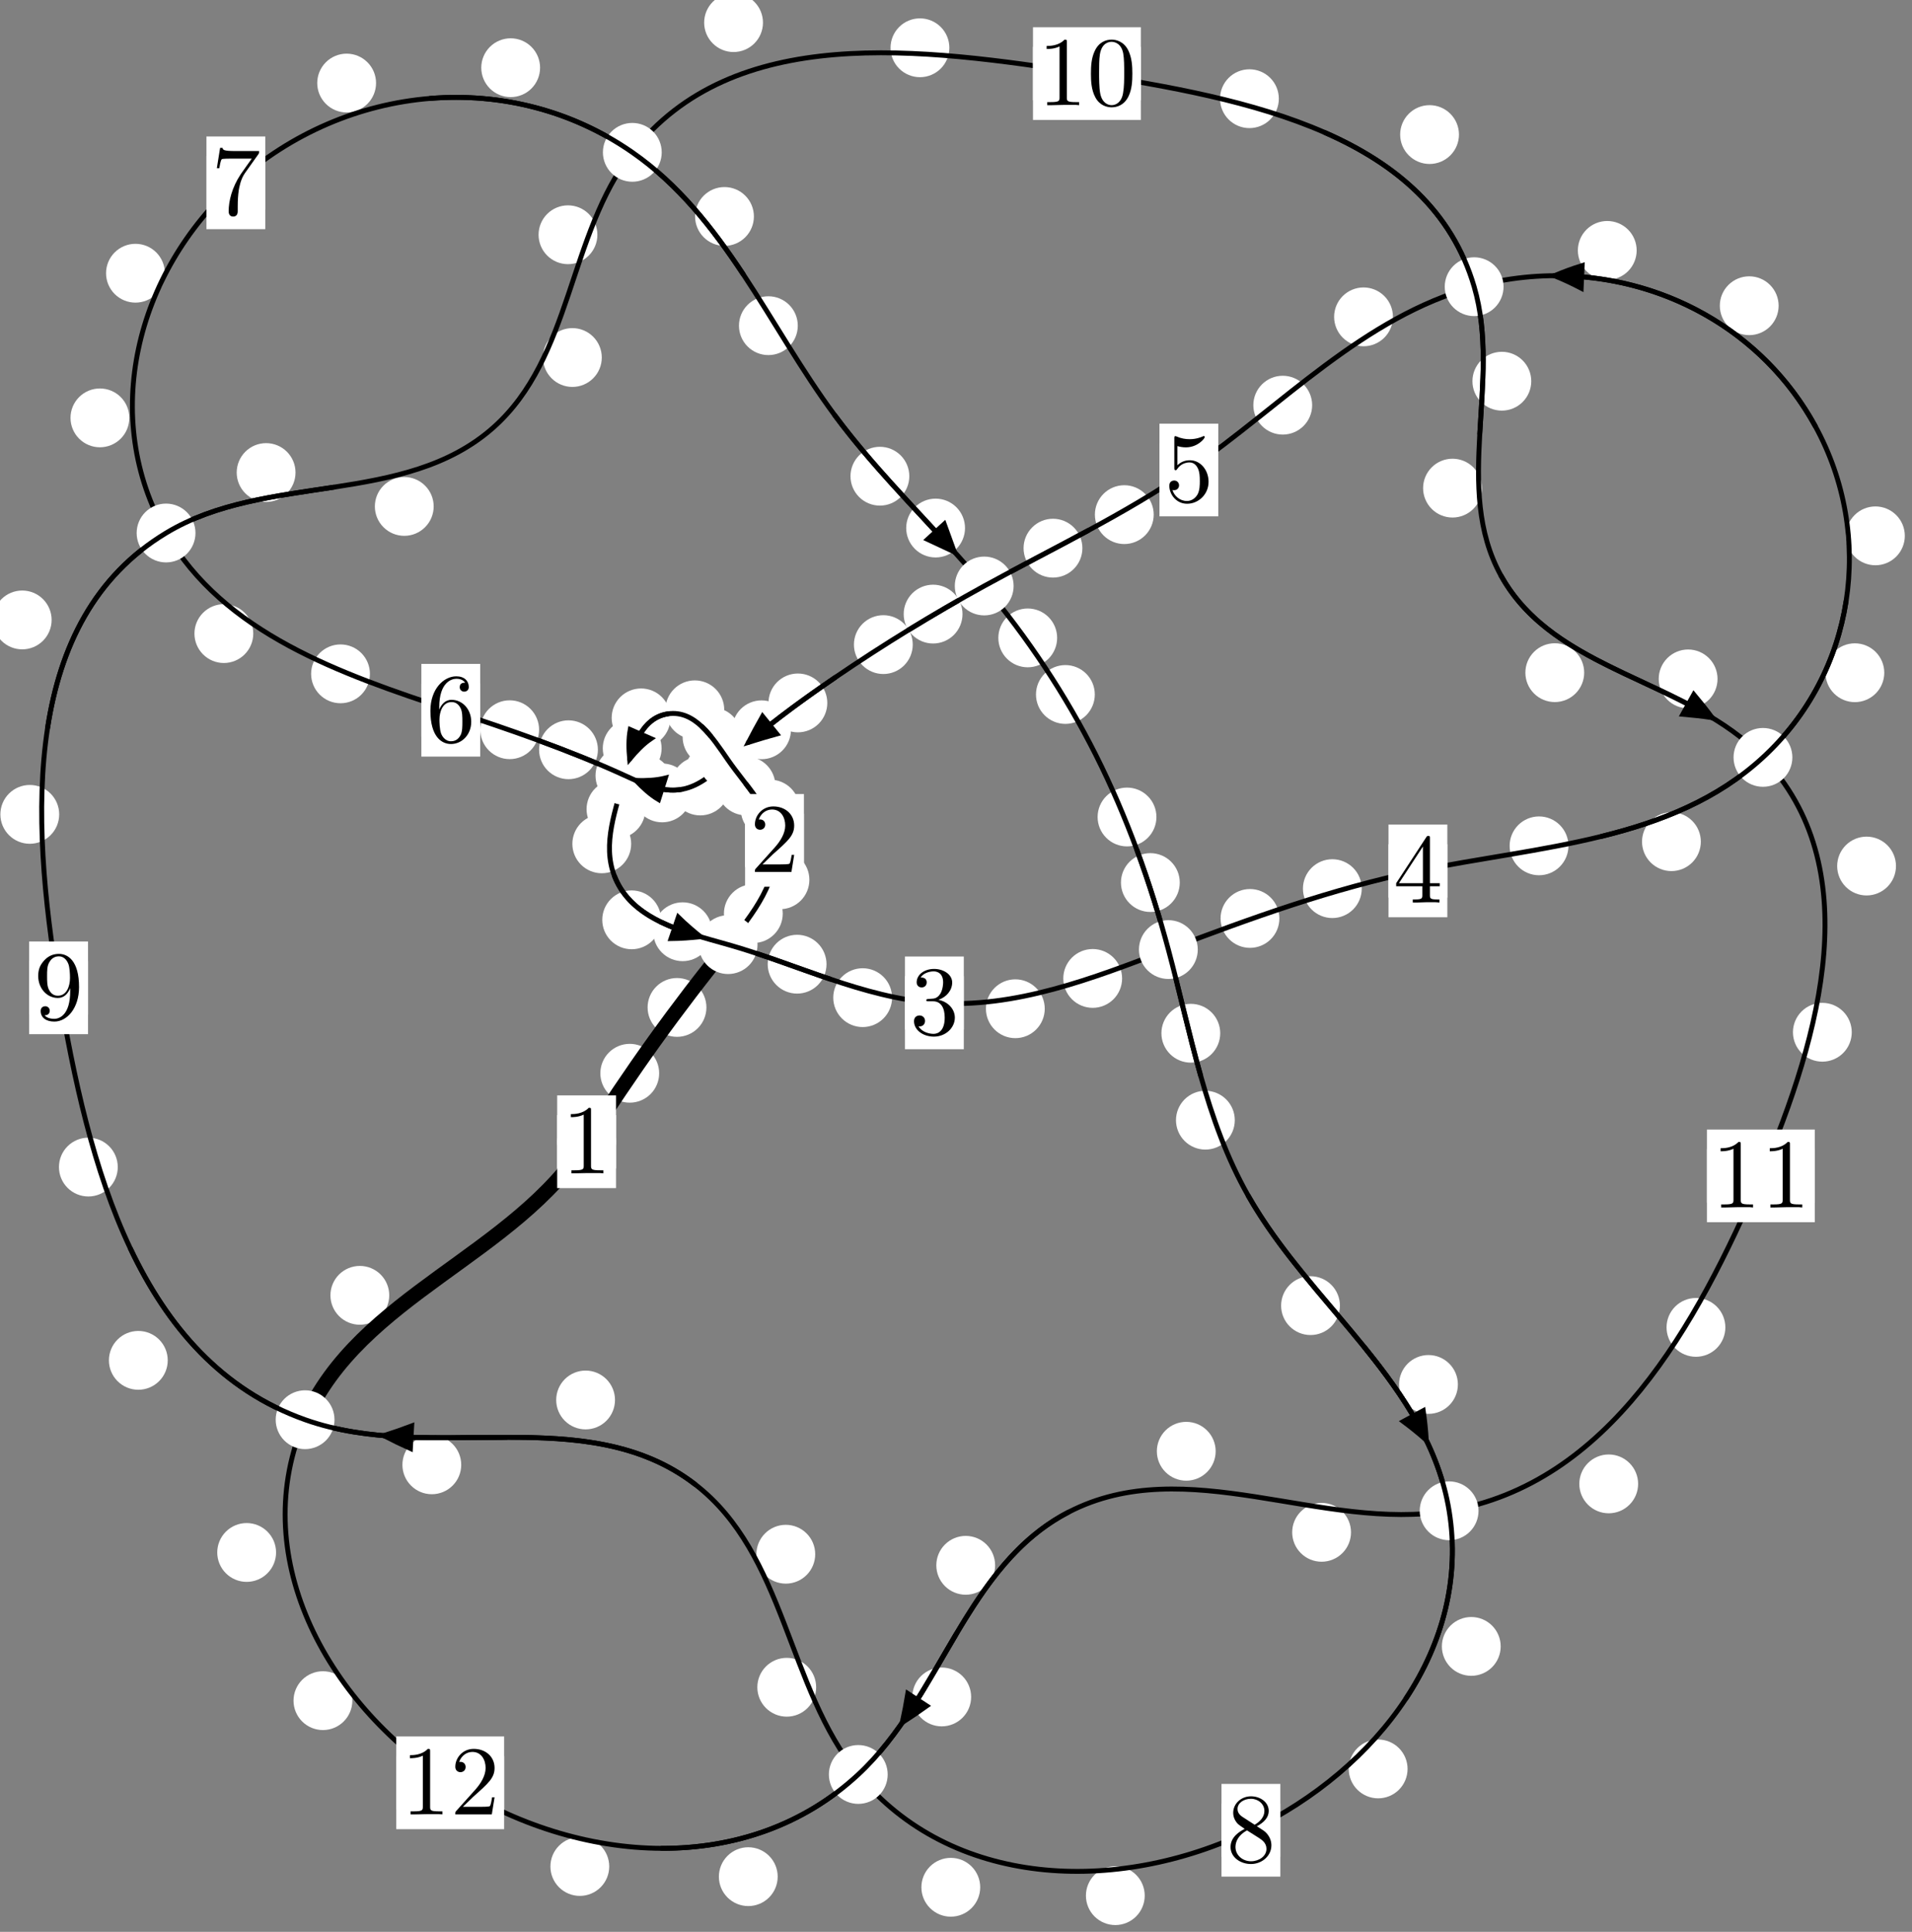<?xml version="1.0"?>
<!-- Created by MetaPost 1.999 on 2021.07.06:0016 -->
<svg version="1.1" xmlns="http://www.w3.org/2000/svg" xmlns:xlink="http://www.w3.org/1999/xlink" width="194.323" height="196.328" viewBox="0 0 194.323 196.328">
<rect x="0" y="0" width="194.323" height="196.328" fill="#808080" stroke="none"/>
<!-- Original BoundingBox: -74.730148 -99.638138 119.592682 96.689575 -->
  <defs>
    <g transform="scale(0.01,0.01)" id="GLYPHcmr10_48">
      <path style="fill-rule: evenodd;" d="M460 -320C460 -400,455 -480,420 -554C374 -650,292 -666,250 -666C190 -666,117 -640,76 -547C44 -478,39 -400,39 -320C39 -245,43 -155,84 -79C127 2,200 22,249 22C303 22,379 1,423 -94C455 -163,460 -241,460 -320M249 -0C210 -0,151 -25,133 -121C122 -181,122 -273,122 -332C122 -396,122 -462,130 -516C149 -635,224 -644,249 -644C282 -644,348 -626,367 -527C377 -471,377 -395,377 -332C377 -257,377 -189,366 -125C351 -30,294 -0,249 -0"></path>
    </g>
    <g transform="scale(0.01,0.01)" id="GLYPHcmr10_49">
      <path style="fill-rule: evenodd;" d="M294 -640C294 -664,294 -666,271 -666C209 -602,121 -602,89 -602L89 -571C109 -571,168 -571,220 -597L220 -79C220 -43,217 -31,127 -31L95 -31L95 -0L257 -0L130 -3L217 -3L257 -3L297 -3L384 -3L419 -0L419 -31L387 -31C297 -31,294 -42,294 -79"></path>
    </g>
    <g transform="scale(0.01,0.01)" id="GLYPHcmr10_50">
      <path style="fill-rule: evenodd;" d="M127 -77L233 -180C389 -318,449 -372,449 -472C449 -586,359 -666,237 -666C124 -666,50 -574,50 -485C50 -429,100 -429,103 -429C120 -429,155 -441,155 -482C155 -508,137 -534,102 -534C94 -534,92 -534,89 -533C112 -598,166 -635,224 -635C315 -635,358 -554,358 -472C358 -392,308 -313,253 -251L61 -37C50 -26,50 -24,50 -0L421 -0L449 -174L424 -174C419 -144,412 -100,402 -85C395 -77,329 -77,307 -77"></path>
    </g>
    <g transform="scale(0.01,0.01)" id="GLYPHcmr10_51">
      <path style="fill-rule: evenodd;" d="M290 -352C372 -379,430 -449,430 -528C430 -610,342 -666,246 -666C145 -666,69 -606,69 -530C69 -497,91 -478,120 -478C151 -478,171 -500,171 -529C171 -579,124 -579,109 -579C140 -628,206 -641,242 -641C283 -641,338 -619,338 -529C338 -517,336 -459,310 -415C280 -367,246 -364,221 -363C213 -362,189 -360,182 -360C174 -359,167 -358,167 -348C167 -337,174 -337,191 -337L235 -337C317 -337,354 -269,354 -171C354 -35,285 -6,241 -6C198 -6,123 -23,88 -82C123 -77,154 -99,154 -137C154 -173,127 -193,98 -193C74 -193,42 -179,42 -135C42 -44,135 22,244 22C366 22,457 -69,457 -171C457 -253,394 -331,290 -352"></path>
    </g>
    <g transform="scale(0.01,0.01)" id="GLYPHcmr10_52">
      <path style="fill-rule: evenodd;" d="M294 -165L294 -78C294 -42,292 -31,218 -31L197 -31L197 -0L332 -0L238 -3L290 -3L332 -3L374 -3L427 -3L468 -0L468 -31L447 -31C373 -31,371 -42,371 -78L371 -165L471 -165L471 -196L371 -196L371 -651C371 -671,371 -677,355 -677C346 -677,343 -677,335 -665L28 -196L28 -165M300 -196L56 -196L300 -569"></path>
    </g>
    <g transform="scale(0.01,0.01)" id="GLYPHcmr10_53">
      <path style="fill-rule: evenodd;" d="M449 -201C449 -320,367 -420,259 -420C211 -420,168 -404,132 -369L132 -564C152 -558,185 -551,217 -551C340 -551,410 -642,410 -655C410 -661,407 -666,400 -666C399 -666,397 -666,392 -663C372 -654,323 -634,256 -634C216 -634,170 -641,123 -662C115 -665,113 -665,111 -665C101 -665,101 -657,101 -641L101 -345C101 -327,101 -319,115 -319C122 -319,124 -322,128 -328C139 -344,176 -398,257 -398C309 -398,334 -352,342 -334C358 -297,360 -258,360 -208C360 -173,360 -113,336 -71C312 -32,275 -6,229 -6C156 -6,99 -59,82 -118C85 -117,88 -116,99 -116C132 -116,149 -141,149 -165C149 -189,132 -214,99 -214C85 -214,50 -207,50 -161C50 -75,119 22,231 22C347 22,449 -74,449 -201"></path>
    </g>
    <g transform="scale(0.01,0.01)" id="GLYPHcmr10_54">
      <path style="fill-rule: evenodd;" d="M132 -328L132 -352C132 -605,256 -641,307 -641C331 -641,373 -635,395 -601C380 -601,340 -601,340 -556C340 -525,364 -510,386 -510C402 -510,432 -519,432 -558C432 -618,388 -666,305 -666C177 -666,42 -537,42 -316C42 -49,158 22,251 22C362 22,457 -72,457 -204C457 -331,368 -427,257 -427C189 -427,152 -376,132 -328M251 -6C188 -6,158 -66,152 -81C134 -128,134 -208,134 -226C134 -304,166 -404,256 -404C272 -404,318 -404,349 -342C367 -305,367 -254,367 -205C367 -157,367 -107,350 -71C320 -11,274 -6,251 -6"></path>
    </g>
    <g transform="scale(0.01,0.01)" id="GLYPHcmr10_55">
      <path style="fill-rule: evenodd;" d="M476 -609C485 -621,485 -623,485 -644L242 -644C120 -644,118 -657,114 -676L89 -676L56 -470L81 -470C84 -486,93 -549,106 -561C113 -567,191 -567,204 -567L411 -567C400 -551,321 -442,299 -409C209 -274,176 -135,176 -33C176 -23,176 22,222 22C268 22,268 -23,268 -33L268 -84C268 -139,271 -194,279 -248C283 -271,297 -357,341 -419"></path>
    </g>
    <g transform="scale(0.01,0.01)" id="GLYPHcmr10_56">
      <path style="fill-rule: evenodd;" d="M163 -457C117 -487,113 -521,113 -538C113 -599,178 -641,249 -641C322 -641,386 -589,386 -517C386 -460,347 -412,287 -377M309 -362C381 -399,430 -451,430 -517C430 -609,341 -666,250 -666C150 -666,69 -592,69 -499C69 -481,71 -436,113 -389C124 -377,161 -352,186 -335C128 -306,42 -250,42 -151C42 -45,144 22,249 22C362 22,457 -61,457 -168C457 -204,446 -249,408 -291C389 -312,373 -322,309 -362M209 -320L332 -242C360 -223,407 -193,407 -132C407 -58,332 -6,250 -6C164 -6,92 -68,92 -151C92 -209,124 -273,209 -320"></path>
    </g>
    <g transform="scale(0.01,0.01)" id="GLYPHcmr10_57">
      <path style="fill-rule: evenodd;" d="M367 -318L367 -286C367 -52,263 -6,205 -6C188 -6,134 -8,107 -42C151 -42,159 -71,159 -88C159 -119,135 -134,113 -134C97 -134,67 -125,67 -86C67 -19,121 22,206 22C335 22,457 -114,457 -329C457 -598,342 -666,253 -666C198 -666,149 -648,106 -603C65 -558,42 -516,42 -441C42 -316,130 -218,242 -218C303 -218,344 -260,367 -318M243 -241C227 -241,181 -241,150 -304C132 -341,132 -391,132 -440C132 -494,132 -541,153 -578C180 -628,218 -641,253 -641C299 -641,332 -607,349 -562C361 -530,365 -467,365 -421C365 -338,331 -241,243 -241"></path>
    </g>
  </defs>
  <path d="M66.993 109.072C66.993 108.28,66.678 107.519,66.118 106.959C65.557 106.398,64.797 106.084,64.004 106.084C63.212 106.084,62.452 106.398,61.891 106.959C61.331 107.519,61.016 108.28,61.016 109.072C61.016 109.865,61.331 110.625,61.891 111.186C62.452 111.746,63.212 112.061,64.004 112.061C64.797 112.061,65.557 111.746,66.118 111.186C66.678 110.625,66.993 109.865,66.993 109.072Z" style="fill: rgb(100%,100%,100%);stroke: none;"></path>
  <path d="M62.607 116.034C62.607 115.241,62.292 114.481,61.731 113.92C61.171 113.36,60.411 113.045,59.618 113.045C58.825 113.045,58.065 113.36,57.505 113.92C56.944 114.481,56.629 115.241,56.629 116.034C56.629 116.826,56.944 117.586,57.505 118.147C58.065 118.707,58.825 119.022,59.618 119.022C60.411 119.022,61.171 118.707,61.731 118.147C62.292 117.586,62.607 116.826,62.607 116.034Z" style="fill: rgb(100%,100%,100%);stroke: none;"></path>
  <path d="M79.553 92.849C79.553 92.056,79.238 91.296,78.677 90.735C78.117 90.175,77.357 89.86,76.564 89.86C75.771 89.86,75.011 90.175,74.451 90.735C73.89 91.296,73.575 92.056,73.575 92.849C73.575 93.641,73.89 94.401,74.451 94.962C75.011 95.522,75.771 95.837,76.564 95.837C77.357 95.837,78.117 95.522,78.677 94.962C79.238 94.401,79.553 93.641,79.553 92.849Z" style="fill: rgb(100%,100%,100%);stroke: none;"></path>
  <path d="M71.796 102.382C71.796 101.59,71.481 100.829,70.92 100.269C70.36 99.708,69.6 99.394,68.807 99.394C68.014 99.394,67.254 99.708,66.694 100.269C66.133 100.829,65.818 101.59,65.818 102.382C65.818 103.175,66.133 103.935,66.694 104.496C67.254 105.056,68.014 105.371,68.807 105.371C69.6 105.371,70.36 105.056,70.92 104.496C71.481 103.935,71.796 103.175,71.796 102.382Z" style="fill: rgb(100%,100%,100%);stroke: none;"></path>
  <path d="M81.263 82.224C81.263 81.432,80.948 80.672,80.387 80.111C79.827 79.551,79.067 79.236,78.274 79.236C77.481 79.236,76.721 79.551,76.161 80.111C75.6 80.672,75.285 81.432,75.285 82.224C75.285 83.017,75.6 83.777,76.161 84.338C76.721 84.898,77.481 85.213,78.274 85.213C79.067 85.213,79.827 84.898,80.387 84.338C80.948 83.777,81.263 83.017,81.263 82.224Z" style="fill: rgb(100%,100%,100%);stroke: none;"></path>
  <path d="M82.26 89.412C82.26 88.62,81.945 87.859,81.385 87.299C80.824 86.738,80.064 86.424,79.271 86.424C78.479 86.424,77.719 86.738,77.158 87.299C76.598 87.859,76.283 88.62,76.283 89.412C76.283 90.205,76.598 90.965,77.158 91.526C77.719 92.086,78.479 92.401,79.271 92.401C80.064 92.401,80.824 92.086,81.385 91.526C81.945 90.965,82.26 90.205,82.26 89.412Z" style="fill: rgb(100%,100%,100%);stroke: none;"></path>
  <path d="M75.354 74.888C75.354 74.096,75.04 73.336,74.479 72.775C73.919 72.215,73.158 71.9,72.366 71.9C71.573 71.9,70.813 72.215,70.252 72.775C69.692 73.336,69.377 74.096,69.377 74.888C69.377 75.681,69.692 76.441,70.252 77.002C70.813 77.562,71.573 77.877,72.366 77.877C73.158 77.877,73.919 77.562,74.479 77.002C75.04 76.441,75.354 75.681,75.354 74.888Z" style="fill: rgb(100%,100%,100%);stroke: none;"></path>
  <path d="M78.807 79.872C78.807 79.079,78.492 78.319,77.932 77.758C77.371 77.198,76.611 76.883,75.819 76.883C75.026 76.883,74.266 77.198,73.705 77.758C73.145 78.319,72.83 79.079,72.83 79.872C72.83 80.664,73.145 81.425,73.705 81.985C74.266 82.546,75.026 82.861,75.819 82.861C76.611 82.861,77.371 82.546,77.932 81.985C78.492 81.425,78.807 80.664,78.807 79.872Z" style="fill: rgb(100%,100%,100%);stroke: none;"></path>
  <path d="M68.143 72.956C68.143 72.163,67.829 71.403,67.268 70.842C66.708 70.282,65.947 69.967,65.155 69.967C64.362 69.967,63.602 70.282,63.041 70.842C62.481 71.403,62.166 72.163,62.166 72.956C62.166 73.748,62.481 74.508,63.041 75.069C63.602 75.629,64.362 75.944,65.155 75.944C65.947 75.944,66.708 75.629,67.268 75.069C67.829 74.508,68.143 73.748,68.143 72.956Z" style="fill: rgb(100%,100%,100%);stroke: none;"></path>
  <path d="M73.607 72.136C73.607 71.343,73.292 70.583,72.731 70.022C72.171 69.462,71.411 69.147,70.618 69.147C69.825 69.147,69.065 69.462,68.505 70.022C67.944 70.583,67.629 71.343,67.629 72.136C67.629 72.928,67.944 73.688,68.505 74.249C69.065 74.809,69.825 75.124,70.618 75.124C71.411 75.124,72.171 74.809,72.731 74.249C73.292 73.688,73.607 72.928,73.607 72.136Z" style="fill: rgb(100%,100%,100%);stroke: none;"></path>
  <path d="M65.593 82.235C65.593 81.442,65.278 80.682,64.717 80.121C64.157 79.561,63.397 79.246,62.604 79.246C61.811 79.246,61.051 79.561,60.491 80.121C59.93 80.682,59.615 81.442,59.615 82.235C59.615 83.027,59.93 83.788,60.491 84.348C61.051 84.908,61.811 85.223,62.604 85.223C63.397 85.223,64.157 84.908,64.717 84.348C65.278 83.788,65.593 83.027,65.593 82.235Z" style="fill: rgb(100%,100%,100%);stroke: none;"></path>
  <path d="M67.24 76.05C67.24 75.258,66.925 74.498,66.365 73.937C65.804 73.377,65.044 73.062,64.252 73.062C63.459 73.062,62.699 73.377,62.138 73.937C61.578 74.498,61.263 75.258,61.263 76.05C61.263 76.843,61.578 77.603,62.138 78.164C62.699 78.724,63.459 79.039,64.252 79.039C65.044 79.039,65.804 78.724,66.365 78.164C66.925 77.603,67.24 76.843,67.24 76.05Z" style="fill: rgb(100%,100%,100%);stroke: none;"></path>
  <path d="M67.188 93.481C67.188 92.688,66.873 91.928,66.313 91.367C65.752 90.807,64.992 90.492,64.199 90.492C63.407 90.492,62.647 90.807,62.086 91.367C61.526 91.928,61.211 92.688,61.211 93.481C61.211 94.273,61.526 95.034,62.086 95.594C62.647 96.154,63.407 96.469,64.199 96.469C64.992 96.469,65.752 96.154,66.313 95.594C66.873 95.034,67.188 94.273,67.188 93.481Z" style="fill: rgb(100%,100%,100%);stroke: none;"></path>
  <path d="M64.148 85.757C64.148 84.964,63.833 84.204,63.273 83.644C62.712 83.083,61.952 82.768,61.16 82.768C60.367 82.768,59.607 83.083,59.046 83.644C58.486 84.204,58.171 84.964,58.171 85.757C58.171 86.55,58.486 87.31,59.046 87.87C59.607 88.431,60.367 88.746,61.16 88.746C61.952 88.746,62.712 88.431,63.273 87.87C63.833 87.31,64.148 86.55,64.148 85.757Z" style="fill: rgb(100%,100%,100%);stroke: none;"></path>
  <path d="M84.002 97.988C84.002 97.195,83.687 96.435,83.126 95.875C82.566 95.314,81.806 94.999,81.013 94.999C80.22 94.999,79.46 95.314,78.9 95.875C78.339 96.435,78.024 97.195,78.024 97.988C78.024 98.781,78.339 99.541,78.9 100.101C79.46 100.662,80.22 100.977,81.013 100.977C81.806 100.977,82.566 100.662,83.126 100.101C83.687 99.541,84.002 98.781,84.002 97.988Z" style="fill: rgb(100%,100%,100%);stroke: none;"></path>
  <path d="M72.368 94.69C72.368 93.897,72.053 93.137,71.493 92.577C70.932 92.016,70.172 91.701,69.379 91.701C68.587 91.701,67.826 92.016,67.266 92.577C66.706 93.137,66.391 93.897,66.391 94.69C66.391 95.483,66.706 96.243,67.266 96.803C67.826 97.364,68.587 97.679,69.379 97.679C70.172 97.679,70.932 97.364,71.493 96.803C72.053 96.243,72.368 95.483,72.368 94.69Z" style="fill: rgb(100%,100%,100%);stroke: none;"></path>
  <path d="M106.181 102.516C106.181 101.723,105.866 100.963,105.305 100.403C104.745 99.842,103.985 99.527,103.192 99.527C102.399 99.527,101.639 99.842,101.079 100.403C100.518 100.963,100.203 101.723,100.203 102.516C100.203 103.309,100.518 104.069,101.079 104.629C101.639 105.19,102.399 105.505,103.192 105.505C103.985 105.505,104.745 105.19,105.305 104.629C105.866 104.069,106.181 103.309,106.181 102.516Z" style="fill: rgb(100%,100%,100%);stroke: none;"></path>
  <path d="M90.665 101.389C90.665 100.596,90.35 99.836,89.789 99.275C89.229 98.715,88.469 98.4,87.676 98.4C86.883 98.4,86.123 98.715,85.563 99.275C85.002 99.836,84.687 100.596,84.687 101.389C84.687 102.181,85.002 102.942,85.563 103.502C86.123 104.063,86.883 104.378,87.676 104.378C88.469 104.378,89.229 104.063,89.789 103.502C90.35 102.942,90.665 102.181,90.665 101.389Z" style="fill: rgb(100%,100%,100%);stroke: none;"></path>
  <path d="M130.028 93.339C130.028 92.546,129.713 91.786,129.152 91.226C128.592 90.665,127.832 90.35,127.039 90.35C126.246 90.35,125.486 90.665,124.926 91.226C124.365 91.786,124.05 92.546,124.05 93.339C124.05 94.132,124.365 94.892,124.926 95.452C125.486 96.013,126.246 96.328,127.039 96.328C127.832 96.328,128.592 96.013,129.152 95.452C129.713 94.892,130.028 94.132,130.028 93.339Z" style="fill: rgb(100%,100%,100%);stroke: none;"></path>
  <path d="M114.043 99.435C114.043 98.643,113.728 97.883,113.168 97.322C112.607 96.762,111.847 96.447,111.054 96.447C110.262 96.447,109.502 96.762,108.941 97.322C108.381 97.883,108.066 98.643,108.066 99.435C108.066 100.228,108.381 100.988,108.941 101.549C109.502 102.109,110.262 102.424,111.054 102.424C111.847 102.424,112.607 102.109,113.168 101.549C113.728 100.988,114.043 100.228,114.043 99.435Z" style="fill: rgb(100%,100%,100%);stroke: none;"></path>
  <path d="M159.407 85.961C159.407 85.168,159.092 84.408,158.531 83.848C157.971 83.287,157.211 82.972,156.418 82.972C155.625 82.972,154.865 83.287,154.305 83.848C153.744 84.408,153.429 85.168,153.429 85.961C153.429 86.754,153.744 87.514,154.305 88.074C154.865 88.635,155.625 88.95,156.418 88.95C157.211 88.95,157.971 88.635,158.531 88.074C159.092 87.514,159.407 86.754,159.407 85.961Z" style="fill: rgb(100%,100%,100%);stroke: none;"></path>
  <path d="M138.399 90.31C138.399 89.517,138.084 88.757,137.524 88.196C136.963 87.636,136.203 87.321,135.41 87.321C134.618 87.321,133.858 87.636,133.297 88.196C132.737 88.757,132.422 89.517,132.422 90.31C132.422 91.102,132.737 91.862,133.297 92.423C133.858 92.983,134.618 93.298,135.41 93.298C136.203 93.298,136.963 92.983,137.524 92.423C138.084 91.862,138.399 91.102,138.399 90.31Z" style="fill: rgb(100%,100%,100%);stroke: none;"></path>
  <path d="M191.505 68.368C191.505 67.575,191.19 66.815,190.63 66.254C190.069 65.694,189.309 65.379,188.516 65.379C187.724 65.379,186.963 65.694,186.403 66.254C185.842 66.815,185.528 67.575,185.528 68.368C185.528 69.16,185.842 69.921,186.403 70.481C186.963 71.042,187.724 71.357,188.516 71.357C189.309 71.357,190.069 71.042,190.63 70.481C191.19 69.921,191.505 69.16,191.505 68.368Z" style="fill: rgb(100%,100%,100%);stroke: none;"></path>
  <path d="M172.862 85.537C172.862 84.745,172.547 83.985,171.987 83.424C171.426 82.864,170.666 82.549,169.874 82.549C169.081 82.549,168.321 82.864,167.76 83.424C167.2 83.985,166.885 84.745,166.885 85.537C166.885 86.33,167.2 87.09,167.76 87.651C168.321 88.211,169.081 88.526,169.874 88.526C170.666 88.526,171.426 88.211,171.987 87.651C172.547 87.09,172.862 86.33,172.862 85.537Z" style="fill: rgb(100%,100%,100%);stroke: none;"></path>
  <path d="M180.768 31.07C180.768 30.277,180.453 29.517,179.893 28.957C179.332 28.396,178.572 28.081,177.78 28.081C176.987 28.081,176.227 28.396,175.666 28.957C175.106 29.517,174.791 30.277,174.791 31.07C174.791 31.863,175.106 32.623,175.666 33.183C176.227 33.744,176.987 34.059,177.78 34.059C178.572 34.059,179.332 33.744,179.893 33.183C180.453 32.623,180.768 31.863,180.768 31.07Z" style="fill: rgb(100%,100%,100%);stroke: none;"></path>
  <path d="M193.593 54.457C193.593 53.664,193.278 52.904,192.717 52.344C192.157 51.783,191.397 51.468,190.604 51.468C189.811 51.468,189.051 51.783,188.491 52.344C187.93 52.904,187.615 53.664,187.615 54.457C187.615 55.25,187.93 56.01,188.491 56.57C189.051 57.131,189.811 57.446,190.604 57.446C191.397 57.446,192.157 57.131,192.717 56.57C193.278 56.01,193.593 55.25,193.593 54.457Z" style="fill: rgb(100%,100%,100%);stroke: none;"></path>
  <path d="M141.569 32.201C141.569 31.408,141.254 30.648,140.694 30.088C140.133 29.527,139.373 29.212,138.58 29.212C137.788 29.212,137.028 29.527,136.467 30.088C135.907 30.648,135.592 31.408,135.592 32.201C135.592 32.994,135.907 33.754,136.467 34.314C137.028 34.875,137.788 35.19,138.58 35.19C139.373 35.19,140.133 34.875,140.694 34.314C141.254 33.754,141.569 32.994,141.569 32.201Z" style="fill: rgb(100%,100%,100%);stroke: none;"></path>
  <path d="M166.34 25.448C166.34 24.655,166.025 23.895,165.465 23.335C164.904 22.774,164.144 22.459,163.351 22.459C162.559 22.459,161.799 22.774,161.238 23.335C160.678 23.895,160.363 24.655,160.363 25.448C160.363 26.241,160.678 27.001,161.238 27.561C161.799 28.122,162.559 28.437,163.351 28.437C164.144 28.437,164.904 28.122,165.465 27.561C166.025 27.001,166.34 26.241,166.34 25.448Z" style="fill: rgb(100%,100%,100%);stroke: none;"></path>
  <path d="M117.255 52.301C117.255 51.508,116.94 50.748,116.379 50.188C115.819 49.627,115.059 49.312,114.266 49.312C113.473 49.312,112.713 49.627,112.153 50.188C111.592 50.748,111.277 51.508,111.277 52.301C111.277 53.094,111.592 53.854,112.153 54.414C112.713 54.975,113.473 55.29,114.266 55.29C115.059 55.29,115.819 54.975,116.379 54.414C116.94 53.854,117.255 53.094,117.255 52.301Z" style="fill: rgb(100%,100%,100%);stroke: none;"></path>
  <path d="M133.359 41.176C133.359 40.384,133.044 39.623,132.483 39.063C131.923 38.502,131.163 38.188,130.37 38.188C129.577 38.188,128.817 38.502,128.257 39.063C127.696 39.623,127.381 40.384,127.381 41.176C127.381 41.969,127.696 42.729,128.257 43.29C128.817 43.85,129.577 44.165,130.37 44.165C131.163 44.165,131.923 43.85,132.483 43.29C133.044 42.729,133.359 41.969,133.359 41.176Z" style="fill: rgb(100%,100%,100%);stroke: none;"></path>
  <path d="M97.823 62.409C97.823 61.617,97.508 60.857,96.947 60.296C96.387 59.736,95.627 59.421,94.834 59.421C94.041 59.421,93.281 59.736,92.721 60.296C92.16 60.857,91.845 61.617,91.845 62.409C91.845 63.202,92.16 63.962,92.721 64.523C93.281 65.083,94.041 65.398,94.834 65.398C95.627 65.398,96.387 65.083,96.947 64.523C97.508 63.962,97.823 63.202,97.823 62.409Z" style="fill: rgb(100%,100%,100%);stroke: none;"></path>
  <path d="M110.007 55.709C110.007 54.916,109.692 54.156,109.131 53.596C108.571 53.035,107.811 52.72,107.018 52.72C106.225 52.72,105.465 53.035,104.905 53.596C104.344 54.156,104.029 54.916,104.029 55.709C104.029 56.502,104.344 57.262,104.905 57.822C105.465 58.383,106.225 58.698,107.018 58.698C107.811 58.698,108.571 58.383,109.131 57.822C109.692 57.262,110.007 56.502,110.007 55.709Z" style="fill: rgb(100%,100%,100%);stroke: none;"></path>
  <path d="M84.081 71.436C84.081 70.644,83.766 69.884,83.205 69.323C82.645 68.763,81.885 68.448,81.092 68.448C80.299 68.448,79.539 68.763,78.979 69.323C78.418 69.884,78.103 70.644,78.103 71.436C78.103 72.229,78.418 72.989,78.979 73.55C79.539 74.11,80.299 74.425,81.092 74.425C81.885 74.425,82.645 74.11,83.205 73.55C83.766 72.989,84.081 72.229,84.081 71.436Z" style="fill: rgb(100%,100%,100%);stroke: none;"></path>
  <path d="M92.766 65.51C92.766 64.717,92.451 63.957,91.89 63.397C91.33 62.836,90.57 62.521,89.777 62.521C88.984 62.521,88.224 62.836,87.664 63.397C87.103 63.957,86.788 64.717,86.788 65.51C86.788 66.303,87.103 67.063,87.664 67.623C88.224 68.184,88.984 68.499,89.777 68.499C90.57 68.499,91.33 68.184,91.89 67.623C92.451 67.063,92.766 66.303,92.766 65.51Z" style="fill: rgb(100%,100%,100%);stroke: none;"></path>
  <path d="M75.588 78.517C75.588 77.724,75.273 76.964,74.713 76.403C74.152 75.843,73.392 75.528,72.599 75.528C71.807 75.528,71.046 75.843,70.486 76.403C69.925 76.964,69.61 77.724,69.61 78.517C69.61 79.309,69.925 80.069,70.486 80.63C71.046 81.19,71.807 81.505,72.599 81.505C73.392 81.505,74.152 81.19,74.713 80.63C75.273 80.069,75.588 79.309,75.588 78.517Z" style="fill: rgb(100%,100%,100%);stroke: none;"></path>
  <path d="M80.387 74.167C80.387 73.374,80.073 72.614,79.512 72.054C78.952 71.493,78.191 71.178,77.399 71.178C76.606 71.178,75.846 71.493,75.285 72.054C74.725 72.614,74.41 73.374,74.41 74.167C74.41 74.96,74.725 75.72,75.285 76.28C75.846 76.841,76.606 77.156,77.399 77.156C78.191 77.156,78.952 76.841,79.512 76.28C80.073 75.72,80.387 74.96,80.387 74.167Z" style="fill: rgb(100%,100%,100%);stroke: none;"></path>
  <path d="M70.287 80.582C70.287 79.789,69.972 79.029,69.412 78.468C68.851 77.908,68.091 77.593,67.298 77.593C66.506 77.593,65.745 77.908,65.185 78.468C64.624 79.029,64.31 79.789,64.31 80.582C64.31 81.374,64.624 82.135,65.185 82.695C65.745 83.255,66.506 83.57,67.298 83.57C68.091 83.57,68.851 83.255,69.412 82.695C69.972 82.135,70.287 81.374,70.287 80.582Z" style="fill: rgb(100%,100%,100%);stroke: none;"></path>
  <path d="M74.16 79.878C74.16 79.085,73.845 78.325,73.285 77.765C72.724 77.204,71.964 76.889,71.172 76.889C70.379 76.889,69.619 77.204,69.058 77.765C68.498 78.325,68.183 79.085,68.183 79.878C68.183 80.671,68.498 81.431,69.058 81.991C69.619 82.552,70.379 82.867,71.172 82.867C71.964 82.867,72.724 82.552,73.285 81.991C73.845 81.431,74.16 80.671,74.16 79.878Z" style="fill: rgb(100%,100%,100%);stroke: none;"></path>
  <path d="M60.767 76.196C60.767 75.403,60.452 74.643,59.892 74.083C59.331 73.522,58.571 73.207,57.778 73.207C56.986 73.207,56.226 73.522,55.665 74.083C55.105 74.643,54.79 75.403,54.79 76.196C54.79 76.989,55.105 77.749,55.665 78.309C56.226 78.87,56.986 79.185,57.778 79.185C58.571 79.185,59.331 78.87,59.892 78.309C60.452 77.749,60.767 76.989,60.767 76.196Z" style="fill: rgb(100%,100%,100%);stroke: none;"></path>
  <path d="M68.355 79.667C68.355 78.874,68.04 78.114,67.48 77.554C66.919 76.993,66.159 76.678,65.367 76.678C64.574 76.678,63.814 76.993,63.253 77.554C62.693 78.114,62.378 78.874,62.378 79.667C62.378 80.46,62.693 81.22,63.253 81.78C63.814 82.341,64.574 82.656,65.367 82.656C66.159 82.656,66.919 82.341,67.48 81.78C68.04 81.22,68.355 80.46,68.355 79.667Z" style="fill: rgb(100%,100%,100%);stroke: none;"></path>
  <path d="M37.597 68.481C37.597 67.688,37.282 66.928,36.722 66.367C36.161 65.807,35.401 65.492,34.608 65.492C33.816 65.492,33.055 65.807,32.495 66.367C31.934 66.928,31.62 67.688,31.62 68.481C31.62 69.273,31.934 70.034,32.495 70.594C33.055 71.155,33.816 71.469,34.608 71.469C35.401 71.469,36.161 71.155,36.722 70.594C37.282 70.034,37.597 69.273,37.597 68.481Z" style="fill: rgb(100%,100%,100%);stroke: none;"></path>
  <path d="M54.79 74.159C54.79 73.367,54.475 72.607,53.915 72.046C53.354 71.486,52.594 71.171,51.801 71.171C51.009 71.171,50.249 71.486,49.688 72.046C49.128 72.607,48.813 73.367,48.813 74.159C48.813 74.952,49.128 75.712,49.688 76.273C50.249 76.833,51.009 77.148,51.801 77.148C52.594 77.148,53.354 76.833,53.915 76.273C54.475 75.712,54.79 74.952,54.79 74.159Z" style="fill: rgb(100%,100%,100%);stroke: none;"></path>
  <path d="M13.144 42.467C13.144 41.675,12.829 40.915,12.268 40.354C11.708 39.794,10.948 39.479,10.155 39.479C9.362 39.479,8.602 39.794,8.042 40.354C7.481 40.915,7.166 41.675,7.166 42.467C7.166 43.26,7.481 44.02,8.042 44.581C8.602 45.141,9.362 45.456,10.155 45.456C10.948 45.456,11.708 45.141,12.268 44.581C12.829 44.02,13.144 43.26,13.144 42.467Z" style="fill: rgb(100%,100%,100%);stroke: none;"></path>
  <path d="M25.74 64.39C25.74 63.597,25.425 62.837,24.864 62.277C24.304 61.716,23.544 61.401,22.751 61.401C21.958 61.401,21.198 61.716,20.638 62.277C20.077 62.837,19.762 63.597,19.762 64.39C19.762 65.183,20.077 65.943,20.638 66.503C21.198 67.064,21.958 67.379,22.751 67.379C23.544 67.379,24.304 67.064,24.864 66.503C25.425 65.943,25.74 65.183,25.74 64.39Z" style="fill: rgb(100%,100%,100%);stroke: none;"></path>
  <path d="M38.22 8.441C38.22 7.649,37.905 6.889,37.344 6.328C36.784 5.768,36.024 5.453,35.231 5.453C34.438 5.453,33.678 5.768,33.118 6.328C32.557 6.889,32.242 7.649,32.242 8.441C32.242 9.234,32.557 9.994,33.118 10.555C33.678 11.115,34.438 11.43,35.231 11.43C36.024 11.43,36.784 11.115,37.344 10.555C37.905 9.994,38.22 9.234,38.22 8.441Z" style="fill: rgb(100%,100%,100%);stroke: none;"></path>
  <path d="M16.756 27.767C16.756 26.974,16.441 26.214,15.881 25.653C15.32 25.093,14.56 24.778,13.767 24.778C12.975 24.778,12.215 25.093,11.654 25.653C11.094 26.214,10.779 26.974,10.779 27.767C10.779 28.559,11.094 29.319,11.654 29.88C12.215 30.44,12.975 30.755,13.767 30.755C14.56 30.755,15.32 30.44,15.881 29.88C16.441 29.319,16.756 28.559,16.756 27.767Z" style="fill: rgb(100%,100%,100%);stroke: none;"></path>
  <path d="M76.622 21.999C76.622 21.206,76.307 20.446,75.746 19.886C75.186 19.325,74.426 19.01,73.633 19.01C72.84 19.01,72.08 19.325,71.52 19.886C70.959 20.446,70.644 21.206,70.644 21.999C70.644 22.792,70.959 23.552,71.52 24.112C72.08 24.673,72.84 24.988,73.633 24.988C74.426 24.988,75.186 24.673,75.746 24.112C76.307 23.552,76.622 22.792,76.622 21.999Z" style="fill: rgb(100%,100%,100%);stroke: none;"></path>
  <path d="M54.89 6.881C54.89 6.088,54.575 5.328,54.015 4.768C53.454 4.207,52.694 3.892,51.901 3.892C51.109 3.892,50.349 4.207,49.788 4.768C49.228 5.328,48.913 6.088,48.913 6.881C48.913 7.674,49.228 8.434,49.788 8.994C50.349 9.555,51.109 9.87,51.901 9.87C52.694 9.87,53.454 9.555,54.015 8.994C54.575 8.434,54.89 7.674,54.89 6.881Z" style="fill: rgb(100%,100%,100%);stroke: none;"></path>
  <path d="M92.416 48.395C92.416 47.603,92.101 46.842,91.54 46.282C90.98 45.722,90.219 45.407,89.427 45.407C88.634 45.407,87.874 45.722,87.313 46.282C86.753 46.842,86.438 47.603,86.438 48.395C86.438 49.188,86.753 49.948,87.313 50.509C87.874 51.069,88.634 51.384,89.427 51.384C90.219 51.384,90.98 51.069,91.54 50.509C92.101 49.948,92.416 49.188,92.416 48.395Z" style="fill: rgb(100%,100%,100%);stroke: none;"></path>
  <path d="M81.082 33.098C81.082 32.306,80.767 31.546,80.206 30.985C79.646 30.425,78.886 30.11,78.093 30.11C77.3 30.11,76.54 30.425,75.98 30.985C75.419 31.546,75.104 32.306,75.104 33.098C75.104 33.891,75.419 34.651,75.98 35.212C76.54 35.772,77.3 36.087,78.093 36.087C78.886 36.087,79.646 35.772,80.206 35.212C80.767 34.651,81.082 33.891,81.082 33.098Z" style="fill: rgb(100%,100%,100%);stroke: none;"></path>
  <path d="M107.441 64.827C107.441 64.035,107.126 63.275,106.566 62.714C106.006 62.154,105.245 61.839,104.453 61.839C103.66 61.839,102.9 62.154,102.339 62.714C101.779 63.275,101.464 64.035,101.464 64.827C101.464 65.62,101.779 66.38,102.339 66.941C102.9 67.501,103.66 67.816,104.453 67.816C105.245 67.816,106.006 67.501,106.566 66.941C107.126 66.38,107.441 65.62,107.441 64.827Z" style="fill: rgb(100%,100%,100%);stroke: none;"></path>
  <path d="M98.078 53.664C98.078 52.871,97.763 52.111,97.203 51.551C96.642 50.99,95.882 50.675,95.089 50.675C94.297 50.675,93.536 50.99,92.976 51.551C92.416 52.111,92.101 52.871,92.101 53.664C92.101 54.457,92.416 55.217,92.976 55.777C93.536 56.338,94.297 56.653,95.089 56.653C95.882 56.653,96.642 56.338,97.203 55.777C97.763 55.217,98.078 54.457,98.078 53.664Z" style="fill: rgb(100%,100%,100%);stroke: none;"></path>
  <path d="M117.532 83.03C117.532 82.237,117.217 81.477,116.656 80.916C116.096 80.356,115.336 80.041,114.543 80.041C113.75 80.041,112.99 80.356,112.43 80.916C111.869 81.477,111.554 82.237,111.554 83.03C111.554 83.822,111.869 84.583,112.43 85.143C112.99 85.704,113.75 86.018,114.543 86.018C115.336 86.018,116.096 85.704,116.656 85.143C117.217 84.583,117.532 83.822,117.532 83.03Z" style="fill: rgb(100%,100%,100%);stroke: none;"></path>
  <path d="M111.268 70.578C111.268 69.786,110.953 69.026,110.393 68.465C109.832 67.905,109.072 67.59,108.279 67.59C107.487 67.59,106.726 67.905,106.166 68.465C105.605 69.026,105.291 69.786,105.291 70.578C105.291 71.371,105.605 72.131,106.166 72.692C106.726 73.252,107.487 73.567,108.279 73.567C109.072 73.567,109.832 73.252,110.393 72.692C110.953 72.131,111.268 71.371,111.268 70.578Z" style="fill: rgb(100%,100%,100%);stroke: none;"></path>
  <path d="M124.016 105.005C124.016 104.213,123.701 103.453,123.14 102.892C122.58 102.332,121.82 102.017,121.027 102.017C120.234 102.017,119.474 102.332,118.914 102.892C118.353 103.453,118.038 104.213,118.038 105.005C118.038 105.798,118.353 106.558,118.914 107.119C119.474 107.679,120.234 107.994,121.027 107.994C121.82 107.994,122.58 107.679,123.14 107.119C123.701 106.558,124.016 105.798,124.016 105.005Z" style="fill: rgb(100%,100%,100%);stroke: none;"></path>
  <path d="M119.904 89.692C119.904 88.899,119.589 88.139,119.028 87.579C118.468 87.018,117.708 86.703,116.915 86.703C116.122 86.703,115.362 87.018,114.802 87.579C114.241 88.139,113.926 88.899,113.926 89.692C113.926 90.485,114.241 91.245,114.802 91.805C115.362 92.366,116.122 92.681,116.915 92.681C117.708 92.681,118.468 92.366,119.028 91.805C119.589 91.245,119.904 90.485,119.904 89.692Z" style="fill: rgb(100%,100%,100%);stroke: none;"></path>
  <path d="M136.181 132.687C136.181 131.895,135.866 131.135,135.306 130.574C134.746 130.014,133.985 129.699,133.193 129.699C132.4 129.699,131.64 130.014,131.079 130.574C130.519 131.135,130.204 131.895,130.204 132.687C130.204 133.48,130.519 134.24,131.079 134.801C131.64 135.361,132.4 135.676,133.193 135.676C133.985 135.676,134.746 135.361,135.306 134.801C135.866 134.24,136.181 133.48,136.181 132.687Z" style="fill: rgb(100%,100%,100%);stroke: none;"></path>
  <path d="M125.496 113.841C125.496 113.048,125.181 112.288,124.621 111.727C124.06 111.167,123.3 110.852,122.507 110.852C121.715 110.852,120.955 111.167,120.394 111.727C119.834 112.288,119.519 113.048,119.519 113.841C119.519 114.633,119.834 115.393,120.394 115.954C120.955 116.514,121.715 116.829,122.507 116.829C123.3 116.829,124.06 116.514,124.621 115.954C125.181 115.393,125.496 114.633,125.496 113.841Z" style="fill: rgb(100%,100%,100%);stroke: none;"></path>
  <path d="M152.52 167.32C152.52 166.528,152.205 165.768,151.645 165.207C151.084 164.647,150.324 164.332,149.532 164.332C148.739 164.332,147.979 164.647,147.418 165.207C146.858 165.768,146.543 166.528,146.543 167.32C146.543 168.113,146.858 168.873,147.418 169.434C147.979 169.994,148.739 170.309,149.532 170.309C150.324 170.309,151.084 169.994,151.645 169.434C152.205 168.873,152.52 168.113,152.52 167.32Z" style="fill: rgb(100%,100%,100%);stroke: none;"></path>
  <path d="M148.17 140.698C148.17 139.905,147.855 139.145,147.294 138.585C146.734 138.024,145.974 137.709,145.181 137.709C144.388 137.709,143.628 138.024,143.068 138.585C142.507 139.145,142.192 139.905,142.192 140.698C142.192 141.491,142.507 142.251,143.068 142.811C143.628 143.372,144.388 143.687,145.181 143.687C145.974 143.687,146.734 143.372,147.294 142.811C147.855 142.251,148.17 141.491,148.17 140.698Z" style="fill: rgb(100%,100%,100%);stroke: none;"></path>
  <path d="M116.342 192.649C116.342 191.857,116.027 191.097,115.467 190.536C114.906 189.976,114.146 189.661,113.354 189.661C112.561 189.661,111.801 189.976,111.24 190.536C110.68 191.097,110.365 191.857,110.365 192.649C110.365 193.442,110.68 194.202,111.24 194.763C111.801 195.323,112.561 195.638,113.354 195.638C114.146 195.638,114.906 195.323,115.467 194.763C116.027 194.202,116.342 193.442,116.342 192.649Z" style="fill: rgb(100%,100%,100%);stroke: none;"></path>
  <path d="M143.056 179.771C143.056 178.979,142.741 178.218,142.18 177.658C141.62 177.097,140.86 176.783,140.067 176.783C139.274 176.783,138.514 177.097,137.954 177.658C137.393 178.218,137.078 178.979,137.078 179.771C137.078 180.564,137.393 181.324,137.954 181.885C138.514 182.445,139.274 182.76,140.067 182.76C140.86 182.76,141.62 182.445,142.18 181.885C142.741 181.324,143.056 180.564,143.056 179.771Z" style="fill: rgb(100%,100%,100%);stroke: none;"></path>
  <path d="M82.948 171.472C82.948 170.679,82.633 169.919,82.072 169.358C81.512 168.798,80.752 168.483,79.959 168.483C79.166 168.483,78.406 168.798,77.846 169.358C77.285 169.919,76.97 170.679,76.97 171.472C76.97 172.264,77.285 173.024,77.846 173.585C78.406 174.145,79.166 174.46,79.959 174.46C80.752 174.46,81.512 174.145,82.072 173.585C82.633 173.024,82.948 172.264,82.948 171.472Z" style="fill: rgb(100%,100%,100%);stroke: none;"></path>
  <path d="M99.622 191.799C99.622 191.006,99.307 190.246,98.746 189.685C98.186 189.125,97.426 188.81,96.633 188.81C95.84 188.81,95.08 189.125,94.52 189.685C93.959 190.246,93.644 191.006,93.644 191.799C93.644 192.591,93.959 193.351,94.52 193.912C95.08 194.472,95.84 194.787,96.633 194.787C97.426 194.787,98.186 194.472,98.746 193.912C99.307 193.351,99.622 192.591,99.622 191.799Z" style="fill: rgb(100%,100%,100%);stroke: none;"></path>
  <path d="M62.505 142.276C62.505 141.484,62.19 140.723,61.63 140.163C61.069 139.603,60.309 139.288,59.517 139.288C58.724 139.288,57.964 139.603,57.403 140.163C56.843 140.723,56.528 141.484,56.528 142.276C56.528 143.069,56.843 143.829,57.403 144.39C57.964 144.95,58.724 145.265,59.517 145.265C60.309 145.265,61.069 144.95,61.63 144.39C62.19 143.829,62.505 143.069,62.505 142.276Z" style="fill: rgb(100%,100%,100%);stroke: none;"></path>
  <path d="M82.853 157.952C82.853 157.159,82.538 156.399,81.977 155.839C81.417 155.278,80.657 154.963,79.864 154.963C79.071 154.963,78.311 155.278,77.751 155.839C77.19 156.399,76.875 157.159,76.875 157.952C76.875 158.745,77.19 159.505,77.751 160.065C78.311 160.626,79.071 160.941,79.864 160.941C80.657 160.941,81.417 160.626,81.977 160.065C82.538 159.505,82.853 158.745,82.853 157.952Z" style="fill: rgb(100%,100%,100%);stroke: none;"></path>
  <path d="M17.048 138.249C17.048 137.456,16.733 136.696,16.172 136.135C15.612 135.575,14.852 135.26,14.059 135.26C13.266 135.26,12.506 135.575,11.946 136.135C11.385 136.696,11.07 137.456,11.07 138.249C11.07 139.042,11.385 139.802,11.946 140.362C12.506 140.923,13.266 141.238,14.059 141.238C14.852 141.238,15.612 140.923,16.172 140.362C16.733 139.802,17.048 139.042,17.048 138.249Z" style="fill: rgb(100%,100%,100%);stroke: none;"></path>
  <path d="M46.876 148.866C46.876 148.073,46.562 147.313,46.001 146.752C45.441 146.192,44.68 145.877,43.888 145.877C43.095 145.877,42.335 146.192,41.774 146.752C41.214 147.313,40.899 148.073,40.899 148.866C40.899 149.658,41.214 150.419,41.774 150.979C42.335 151.54,43.095 151.854,43.888 151.854C44.68 151.854,45.441 151.54,46.001 150.979C46.562 150.419,46.876 149.658,46.876 148.866Z" style="fill: rgb(100%,100%,100%);stroke: none;"></path>
  <path d="M6.016 82.762C6.016 81.969,5.701 81.209,5.14 80.649C4.58 80.088,3.82 79.773,3.027 79.773C2.234 79.773,1.474 80.088,0.914 80.649C0.353 81.209,0.038 81.969,0.038 82.762C0.038 83.555,0.353 84.315,0.914 84.875C1.474 85.436,2.234 85.751,3.027 85.751C3.82 85.751,4.58 85.436,5.14 84.875C5.701 84.315,6.016 83.555,6.016 82.762Z" style="fill: rgb(100%,100%,100%);stroke: none;"></path>
  <path d="M11.969 118.606C11.969 117.814,11.654 117.053,11.094 116.493C10.533 115.933,9.773 115.618,8.98 115.618C8.188 115.618,7.427 115.933,6.867 116.493C6.306 117.053,5.992 117.814,5.992 118.606C5.992 119.399,6.306 120.159,6.867 120.72C7.427 121.28,8.188 121.595,8.98 121.595C9.773 121.595,10.533 121.28,11.094 120.72C11.654 120.159,11.969 119.399,11.969 118.606Z" style="fill: rgb(100%,100%,100%);stroke: none;"></path>
  <path d="M30.034 48.023C30.034 47.231,29.72 46.47,29.159 45.91C28.599 45.349,27.838 45.035,27.046 45.035C26.253 45.035,25.493 45.349,24.932 45.91C24.372 46.47,24.057 47.231,24.057 48.023C24.057 48.816,24.372 49.576,24.932 50.137C25.493 50.697,26.253 51.012,27.046 51.012C27.838 51.012,28.599 50.697,29.159 50.137C29.72 49.576,30.034 48.816,30.034 48.023Z" style="fill: rgb(100%,100%,100%);stroke: none;"></path>
  <path d="M5.247 63.003C5.247 62.21,4.932 61.45,4.372 60.89C3.811 60.329,3.051 60.014,2.259 60.014C1.466 60.014,0.706 60.329,0.145 60.89C-0.415 61.45,-0.73 62.21,-0.73 63.003C-0.73 63.796,-0.415 64.556,0.145 65.116C0.706 65.677,1.466 65.992,2.259 65.992C3.051 65.992,3.811 65.677,4.372 65.116C4.932 64.556,5.247 63.796,5.247 63.003Z" style="fill: rgb(100%,100%,100%);stroke: none;"></path>
  <path d="M61.162 36.334C61.162 35.541,60.847 34.781,60.286 34.22C59.726 33.66,58.966 33.345,58.173 33.345C57.38 33.345,56.62 33.66,56.06 34.22C55.499 34.781,55.184 35.541,55.184 36.334C55.184 37.126,55.499 37.887,56.06 38.447C56.62 39.008,57.38 39.323,58.173 39.323C58.966 39.323,59.726 39.008,60.286 38.447C60.847 37.887,61.162 37.126,61.162 36.334Z" style="fill: rgb(100%,100%,100%);stroke: none;"></path>
  <path d="M44.076 51.467C44.076 50.674,43.761 49.914,43.201 49.354C42.64 48.793,41.88 48.478,41.087 48.478C40.295 48.478,39.534 48.793,38.974 49.354C38.413 49.914,38.099 50.674,38.099 51.467C38.099 52.26,38.413 53.02,38.974 53.58C39.534 54.141,40.295 54.456,41.087 54.456C41.88 54.456,42.64 54.141,43.201 53.58C43.761 53.02,44.076 52.26,44.076 51.467Z" style="fill: rgb(100%,100%,100%);stroke: none;"></path>
  <path d="M77.544 2.299C77.544 1.506,77.229 0.746,76.668 0.186C76.108 -0.375,75.348 -0.69,74.555 -0.69C73.762 -0.69,73.002 -0.375,72.442 0.186C71.881 0.746,71.566 1.506,71.566 2.299C71.566 3.092,71.881 3.852,72.442 4.412C73.002 4.973,73.762 5.288,74.555 5.288C75.348 5.288,76.108 4.973,76.668 4.412C77.229 3.852,77.544 3.092,77.544 2.299Z" style="fill: rgb(100%,100%,100%);stroke: none;"></path>
  <path d="M60.715 23.857C60.715 23.065,60.4 22.305,59.839 21.744C59.279 21.184,58.519 20.869,57.726 20.869C56.933 20.869,56.173 21.184,55.613 21.744C55.052 22.305,54.737 23.065,54.737 23.857C54.737 24.65,55.052 25.41,55.613 25.971C56.173 26.531,56.933 26.846,57.726 26.846C58.519 26.846,59.279 26.531,59.839 25.971C60.4 25.41,60.715 24.65,60.715 23.857Z" style="fill: rgb(100%,100%,100%);stroke: none;"></path>
  <path d="M129.973 10.03C129.973 9.238,129.658 8.478,129.097 7.917C128.537 7.357,127.777 7.042,126.984 7.042C126.191 7.042,125.431 7.357,124.87 7.917C124.31 8.478,123.995 9.238,123.995 10.03C123.995 10.823,124.31 11.583,124.87 12.144C125.431 12.704,126.191 13.019,126.984 13.019C127.777 13.019,128.537 12.704,129.097 12.144C129.658 11.583,129.973 10.823,129.973 10.03Z" style="fill: rgb(100%,100%,100%);stroke: none;"></path>
  <path d="M96.486 4.855C96.486 4.063,96.172 3.302,95.611 2.742C95.051 2.181,94.29 1.866,93.498 1.866C92.705 1.866,91.945 2.181,91.384 2.742C90.824 3.302,90.509 4.063,90.509 4.855C90.509 5.648,90.824 6.408,91.384 6.969C91.945 7.529,92.705 7.844,93.498 7.844C94.29 7.844,95.051 7.529,95.611 6.969C96.172 6.408,96.486 5.648,96.486 4.855Z" style="fill: rgb(100%,100%,100%);stroke: none;"></path>
  <path d="M155.627 38.741C155.627 37.948,155.312 37.188,154.751 36.628C154.191 36.067,153.431 35.752,152.638 35.752C151.845 35.752,151.085 36.067,150.525 36.628C149.964 37.188,149.649 37.948,149.649 38.741C149.649 39.534,149.964 40.294,150.525 40.854C151.085 41.415,151.845 41.73,152.638 41.73C153.431 41.73,154.191 41.415,154.751 40.854C155.312 40.294,155.627 39.534,155.627 38.741Z" style="fill: rgb(100%,100%,100%);stroke: none;"></path>
  <path d="M148.28 13.676C148.28 12.883,147.965 12.123,147.404 11.563C146.844 11.002,146.084 10.687,145.291 10.687C144.498 10.687,143.738 11.002,143.178 11.563C142.617 12.123,142.302 12.883,142.302 13.676C142.302 14.469,142.617 15.229,143.178 15.789C143.738 16.35,144.498 16.665,145.291 16.665C146.084 16.665,146.844 16.35,147.404 15.789C147.965 15.229,148.28 14.469,148.28 13.676Z" style="fill: rgb(100%,100%,100%);stroke: none;"></path>
  <path d="M161.006 68.361C161.006 67.569,160.691 66.808,160.131 66.248C159.57 65.687,158.81 65.372,158.017 65.372C157.225 65.372,156.464 65.687,155.904 66.248C155.344 66.808,155.029 67.569,155.029 68.361C155.029 69.154,155.344 69.914,155.904 70.475C156.464 71.035,157.225 71.35,158.017 71.35C158.81 71.35,159.57 71.035,160.131 70.475C160.691 69.914,161.006 69.154,161.006 68.361Z" style="fill: rgb(100%,100%,100%);stroke: none;"></path>
  <path d="M150.612 49.607C150.612 48.814,150.297 48.054,149.737 47.494C149.176 46.933,148.416 46.618,147.624 46.618C146.831 46.618,146.071 46.933,145.51 47.494C144.95 48.054,144.635 48.814,144.635 49.607C144.635 50.4,144.95 51.16,145.51 51.72C146.071 52.281,146.831 52.596,147.624 52.596C148.416 52.596,149.176 52.281,149.737 51.72C150.297 51.16,150.612 50.4,150.612 49.607Z" style="fill: rgb(100%,100%,100%);stroke: none;"></path>
  <path d="M192.695 88.014C192.695 87.221,192.38 86.461,191.82 85.901C191.259 85.34,190.499 85.025,189.706 85.025C188.914 85.025,188.154 85.34,187.593 85.901C187.033 86.461,186.718 87.221,186.718 88.014C186.718 88.807,187.033 89.567,187.593 90.127C188.154 90.688,188.914 91.003,189.706 91.003C190.499 91.003,191.259 90.688,191.82 90.127C192.38 89.567,192.695 88.807,192.695 88.014Z" style="fill: rgb(100%,100%,100%);stroke: none;"></path>
  <path d="M174.559 68.995C174.559 68.203,174.244 67.443,173.683 66.882C173.123 66.322,172.363 66.007,171.57 66.007C170.777 66.007,170.017 66.322,169.457 66.882C168.896 67.443,168.581 68.203,168.581 68.995C168.581 69.788,168.896 70.548,169.457 71.109C170.017 71.669,170.777 71.984,171.57 71.984C172.363 71.984,173.123 71.669,173.683 71.109C174.244 70.548,174.559 69.788,174.559 68.995Z" style="fill: rgb(100%,100%,100%);stroke: none;"></path>
  <path d="M175.354 134.899C175.354 134.106,175.039 133.346,174.479 132.785C173.918 132.225,173.158 131.91,172.365 131.91C171.573 131.91,170.813 132.225,170.252 132.785C169.692 133.346,169.377 134.106,169.377 134.899C169.377 135.691,169.692 136.451,170.252 137.012C170.813 137.572,171.573 137.887,172.365 137.887C173.158 137.887,173.918 137.572,174.479 137.012C175.039 136.451,175.354 135.691,175.354 134.899Z" style="fill: rgb(100%,100%,100%);stroke: none;"></path>
  <path d="M188.201 104.905C188.201 104.113,187.886 103.353,187.326 102.792C186.765 102.232,186.005 101.917,185.212 101.917C184.42 101.917,183.66 102.232,183.099 102.792C182.539 103.353,182.224 104.113,182.224 104.905C182.224 105.698,182.539 106.458,183.099 107.019C183.66 107.579,184.42 107.894,185.212 107.894C186.005 107.894,186.765 107.579,187.326 107.019C187.886 106.458,188.201 105.698,188.201 104.905Z" style="fill: rgb(100%,100%,100%);stroke: none;"></path>
  <path d="M137.308 155.726C137.308 154.933,136.993 154.173,136.432 153.613C135.872 153.052,135.112 152.737,134.319 152.737C133.526 152.737,132.766 153.052,132.206 153.613C131.645 154.173,131.33 154.933,131.33 155.726C131.33 156.519,131.645 157.279,132.206 157.839C132.766 158.4,133.526 158.715,134.319 158.715C135.112 158.715,135.872 158.4,136.432 157.839C136.993 157.279,137.308 156.519,137.308 155.726Z" style="fill: rgb(100%,100%,100%);stroke: none;"></path>
  <path d="M166.488 150.803C166.488 150.01,166.173 149.25,165.613 148.69C165.052 148.129,164.292 147.814,163.5 147.814C162.707 147.814,161.947 148.129,161.386 148.69C160.826 149.25,160.511 150.01,160.511 150.803C160.511 151.596,160.826 152.356,161.386 152.916C161.947 153.477,162.707 153.792,163.5 153.792C164.292 153.792,165.052 153.477,165.613 152.916C166.173 152.356,166.488 151.596,166.488 150.803Z" style="fill: rgb(100%,100%,100%);stroke: none;"></path>
  <path d="M101.138 159.079C101.138 158.286,100.823 157.526,100.263 156.966C99.702 156.405,98.942 156.09,98.149 156.09C97.357 156.09,96.597 156.405,96.036 156.966C95.476 157.526,95.161 158.286,95.161 159.079C95.161 159.872,95.476 160.632,96.036 161.192C96.597 161.753,97.357 162.068,98.149 162.068C98.942 162.068,99.702 161.753,100.263 161.192C100.823 160.632,101.138 159.872,101.138 159.079Z" style="fill: rgb(100%,100%,100%);stroke: none;"></path>
  <path d="M123.553 147.488C123.553 146.695,123.238 145.935,122.677 145.375C122.117 144.814,121.357 144.499,120.564 144.499C119.771 144.499,119.011 144.814,118.451 145.375C117.89 145.935,117.575 146.695,117.575 147.488C117.575 148.281,117.89 149.041,118.451 149.601C119.011 150.162,119.771 150.477,120.564 150.477C121.357 150.477,122.117 150.162,122.677 149.601C123.238 149.041,123.553 148.281,123.553 147.488Z" style="fill: rgb(100%,100%,100%);stroke: none;"></path>
  <path d="M79.039 190.72C79.039 189.928,78.724 189.167,78.164 188.607C77.603 188.046,76.843 187.731,76.051 187.731C75.258 187.731,74.498 188.046,73.937 188.607C73.377 189.167,73.062 189.928,73.062 190.72C73.062 191.513,73.377 192.273,73.937 192.834C74.498 193.394,75.258 193.709,76.051 193.709C76.843 193.709,77.603 193.394,78.164 192.834C78.724 192.273,79.039 191.513,79.039 190.72Z" style="fill: rgb(100%,100%,100%);stroke: none;"></path>
  <path d="M98.7 172.456C98.7 171.663,98.385 170.903,97.825 170.343C97.264 169.782,96.504 169.467,95.711 169.467C94.919 169.467,94.159 169.782,93.598 170.343C93.038 170.903,92.723 171.663,92.723 172.456C92.723 173.249,93.038 174.009,93.598 174.569C94.159 175.13,94.919 175.445,95.711 175.445C96.504 175.445,97.264 175.13,97.825 174.569C98.385 174.009,98.7 173.249,98.7 172.456Z" style="fill: rgb(100%,100%,100%);stroke: none;"></path>
  <path d="M35.81 172.833C35.81 172.04,35.495 171.28,34.934 170.72C34.374 170.159,33.614 169.844,32.821 169.844C32.028 169.844,31.268 170.159,30.708 170.72C30.147 171.28,29.832 172.04,29.832 172.833C29.832 173.626,30.147 174.386,30.708 174.946C31.268 175.507,32.028 175.822,32.821 175.822C33.614 175.822,34.374 175.507,34.934 174.946C35.495 174.386,35.81 173.626,35.81 172.833Z" style="fill: rgb(100%,100%,100%);stroke: none;"></path>
  <path d="M61.918 189.686C61.918 188.893,61.603 188.133,61.042 187.573C60.482 187.012,59.722 186.697,58.929 186.697C58.136 186.697,57.376 187.012,56.816 187.573C56.255 188.133,55.94 188.893,55.94 189.686C55.94 190.479,56.255 191.239,56.816 191.799C57.376 192.36,58.136 192.675,58.929 192.675C59.722 192.675,60.482 192.36,61.042 191.799C61.603 191.239,61.918 190.479,61.918 189.686Z" style="fill: rgb(100%,100%,100%);stroke: none;"></path>
  <path d="M39.56 131.641C39.56 130.848,39.245 130.088,38.685 129.527C38.124 128.967,37.364 128.652,36.572 128.652C35.779 128.652,35.019 128.967,34.458 129.527C33.898 130.088,33.583 130.848,33.583 131.641C33.583 132.433,33.898 133.193,34.458 133.754C35.019 134.314,35.779 134.629,36.572 134.629C37.364 134.629,38.124 134.314,38.685 133.754C39.245 133.193,39.56 132.433,39.56 131.641Z" style="fill: rgb(100%,100%,100%);stroke: none;"></path>
  <path d="M28.058 157.773C28.058 156.98,27.743 156.22,27.182 155.66C26.622 155.099,25.862 154.784,25.069 154.784C24.276 154.784,23.516 155.099,22.956 155.66C22.395 156.22,22.08 156.98,22.08 157.773C22.08 158.566,22.395 159.326,22.956 159.886C23.516 160.447,24.276 160.762,25.069 160.762C25.862 160.762,26.622 160.447,27.182 159.886C27.743 159.326,28.058 158.566,28.058 157.773Z" style="fill: rgb(100%,100%,100%);stroke: none;"></path>
  <path d="M59.618 116.034C64.004 109.072,68.807 102.382,74 96C76.564 92.849,79.271 89.412,78.716 85.407C78.274 82.224,75.819 79.872,74 77.247C72.366 74.888,70.618 72.136,67.873 72.548C65.155 72.956,64.252 76.05,63.514 78.82C62.604 82.235,61.16 85.757,62.459 89.059C64.199 93.481,69.379 94.69,74 96C81.013 97.988,87.676 101.389,94.964 101.918C103.192 102.516,111.054 99.435,118.744 96.503C127.039 93.339,135.41 90.31,144.107 88.509C156.418 85.961,169.874 85.537,179.175 76.971C188.516 68.368,190.604 54.457,184.482 43.293C177.78 31.07,163.351 25.448,149.823 29.136C138.58 32.201,130.37 41.176,120.832 47.765C114.266 52.301,107.018 55.709,100.029 59.553C94.834 62.409,89.777 65.51,84.88 68.851C81.092 71.436,77.399 74.167,74 77.247C72.599 78.517,71.172 79.878,69.307 80.217C67.298 80.582,65.367 79.667,63.514 78.82C57.778 76.196,51.801 74.159,45.814 72.182C34.608 68.481,22.751 64.39,16.878 54.168C10.155 42.467,13.767 27.767,23.971 18.58C35.231 8.441,51.901 6.881,64.264 15.482C73.633 21.999,78.093 33.098,84.85 42.217C89.427 48.395,95.089 53.664,100.029 59.553C104.453 64.827,108.279 70.578,111.373 76.729C114.543 83.03,116.915 89.692,118.744 96.503C121.027 105.005,122.507 113.841,126.858 121.515C133.193 132.687,145.181 140.698,147.279 153.539C149.532 167.32,140.067 179.771,127.136 186.005C113.354 192.649,96.633 191.799,87.23 180.335C79.959 171.472,79.864 157.952,70.644 150.849C59.517 142.276,43.888 148.866,31.008 144.281C14.059 138.249,8.98 118.606,5.955 100.391C3.027 82.762,2.259 63.003,16.878 54.168C27.046 48.023,41.087 51.467,50.121 43.466C58.173 36.334,57.726 23.857,64.264 15.482C74.555 2.299,93.498 4.855,110.467 7.478C126.984 10.03,145.291 13.676,149.823 29.136C152.638 38.741,147.624 49.607,152.555 58.505C158.017 68.361,171.57 68.995,179.175 76.971C189.706 88.014,185.212 104.905,178.961 119.501C172.365 134.899,163.5 150.803,147.279 153.539C134.319 155.726,120.564 147.488,108.605 153.672C98.149 159.079,95.711 172.456,87.23 180.335C76.051 190.72,58.929 189.686,45.756 181.183C32.821 172.833,25.069 157.773,31.008 144.281C36.572 131.641,52.338 127.587,59.618 116.034" style="stroke:rgb(0%,0%,0%); stroke-width: 0.498;stroke-linecap: round;stroke-linejoin: round;stroke-miterlimit: 10;fill: none;"></path>
  <path d="M59.618 116.034C64.004 109.072,68.807 102.382,74 96" style="stroke:rgb(0%,0%,0%); stroke-width: 1.494;stroke-linecap: round;stroke-linejoin: round;stroke-miterlimit: 10;fill: none;"></path>
  <path d="M31.008 144.281C36.572 131.641,52.338 127.587,59.618 116.034" style="stroke:rgb(0%,0%,0%); stroke-width: 1.494;stroke-linecap: round;stroke-linejoin: round;stroke-miterlimit: 10;fill: none;"></path>
  <path d="M76.989 96C76.989 95.207,76.674 94.447,76.113 93.887C75.553 93.326,74.793 93.011,74 93.011C73.207 93.011,72.447 93.326,71.887 93.887C71.326 94.447,71.011 95.207,71.011 96C71.011 96.793,71.326 97.553,71.887 98.113C72.447 98.674,73.207 98.989,74 98.989C74.793 98.989,75.553 98.674,76.113 98.113C76.674 97.553,76.989 96.793,76.989 96Z" style="fill: rgb(100%,100%,100%);stroke: none;"></path>
  <path d="M67.149 93.696C69.24 94.715,71.69 95.345,74 96C77.507 96.994,80.926 98.341,84.379 99.506" style="stroke:rgb(0%,0%,0%); stroke-width: 0.498;stroke-linecap: round;stroke-linejoin: round;stroke-miterlimit: 10;fill: none;"></path>
  <path d="M66.503 78.82C66.503 78.027,66.188 77.267,65.627 76.706C65.067 76.146,64.307 75.831,63.514 75.831C62.721 75.831,61.961 76.146,61.401 76.706C60.84 77.267,60.525 78.027,60.525 78.82C60.525 79.612,60.84 80.372,61.401 80.933C61.961 81.493,62.721 81.808,63.514 81.808C64.307 81.808,65.067 81.493,65.627 80.933C66.188 80.372,66.503 79.612,66.503 78.82Z" style="fill: rgb(100%,100%,100%);stroke: none;"></path>
  <path d="M66.352 79.973C65.386 79.684,64.44 79.243,63.514 78.82C60.646 77.508,57.718 76.343,54.758 75.258" style="stroke:rgb(0%,0%,0%); stroke-width: 0.498;stroke-linecap: round;stroke-linejoin: round;stroke-miterlimit: 10;fill: none;"></path>
  <path d="M121.733 96.503C121.733 95.71,121.418 94.95,120.857 94.389C120.297 93.829,119.537 93.514,118.744 93.514C117.951 93.514,117.191 93.829,116.631 94.389C116.07 94.95,115.755 95.71,115.755 96.503C115.755 97.295,116.07 98.056,116.631 98.616C117.191 99.176,117.951 99.491,118.744 99.491C119.537 99.491,120.297 99.176,120.857 98.616C121.418 98.056,121.733 97.295,121.733 96.503Z" style="fill: rgb(100%,100%,100%);stroke: none;"></path>
  <path d="M115.561 86.425C116.779 89.729,117.829 93.097,118.744 96.503C119.885 100.754,120.826 105.089,122.026 109.32" style="stroke:rgb(0%,0%,0%); stroke-width: 0.498;stroke-linecap: round;stroke-linejoin: round;stroke-miterlimit: 10;fill: none;"></path>
  <path d="M152.811 29.136C152.811 28.343,152.497 27.583,151.936 27.023C151.376 26.462,150.615 26.147,149.823 26.147C149.03 26.147,148.27 26.462,147.709 27.023C147.149 27.583,146.834 28.343,146.834 29.136C146.834 29.929,147.149 30.689,147.709 31.249C148.27 31.81,149.03 32.125,149.823 32.125C150.615 32.125,151.376 31.81,151.936 31.249C152.497 30.689,152.811 29.929,152.811 29.136Z" style="fill: rgb(100%,100%,100%);stroke: none;"></path>
  <path d="M134.639 13.467C141.847 16.63,147.557 21.406,149.823 29.136C151.23 33.939,150.681 39.056,150.395 44.086" style="stroke:rgb(0%,0%,0%); stroke-width: 0.498;stroke-linecap: round;stroke-linejoin: round;stroke-miterlimit: 10;fill: none;"></path>
  <path d="M76.989 77.247C76.989 76.454,76.674 75.694,76.113 75.134C75.553 74.573,74.793 74.258,74 74.258C73.207 74.258,72.447 74.573,71.887 75.134C71.326 75.694,71.011 76.454,71.011 77.247C71.011 78.04,71.326 78.8,71.887 79.36C72.447 79.921,73.207 80.236,74 80.236C74.793 80.236,75.553 79.921,76.113 79.36C76.674 78.8,76.989 78.04,76.989 77.247Z" style="fill: rgb(100%,100%,100%);stroke: none;"></path>
  <path d="M76.874 81.118C75.978 79.804,74.909 78.559,74 77.247C73.183 76.068,72.337 74.79,71.353 73.858" style="stroke:rgb(0%,0%,0%); stroke-width: 0.498;stroke-linecap: round;stroke-linejoin: round;stroke-miterlimit: 10;fill: none;"></path>
  <path d="M19.867 54.168C19.867 53.375,19.552 52.615,18.991 52.055C18.431 51.494,17.671 51.179,16.878 51.179C16.085 51.179,15.325 51.494,14.765 52.055C14.204 52.615,13.889 53.375,13.889 54.168C13.889 54.961,14.204 55.721,14.765 56.281C15.325 56.842,16.085 57.157,16.878 57.157C17.671 57.157,18.431 56.842,18.991 56.281C19.552 55.721,19.867 54.961,19.867 54.168Z" style="fill: rgb(100%,100%,100%);stroke: none;"></path>
  <path d="M4.836 73.982C6.106 65.734,9.568 58.585,16.878 54.168C21.962 51.096,28.014 50.42,33.925 49.513" style="stroke:rgb(0%,0%,0%); stroke-width: 0.498;stroke-linecap: round;stroke-linejoin: round;stroke-miterlimit: 10;fill: none;"></path>
  <path d="M103.017 59.553C103.017 58.76,102.702 58,102.142 57.439C101.581 56.879,100.821 56.564,100.029 56.564C99.236 56.564,98.476 56.879,97.915 57.439C97.355 58,97.04 58.76,97.04 59.553C97.04 60.345,97.355 61.106,97.915 61.666C98.476 62.227,99.236 62.541,100.029 62.541C100.821 62.541,101.581 62.227,102.142 61.666C102.702 61.106,103.017 60.345,103.017 59.553Z" style="fill: rgb(100%,100%,100%);stroke: none;"></path>
  <path d="M110.589 53.918C107.083 55.818,103.523 57.631,100.029 59.553C97.431 60.981,94.868 62.47,92.343 64.02" style="stroke:rgb(0%,0%,0%); stroke-width: 0.498;stroke-linecap: round;stroke-linejoin: round;stroke-miterlimit: 10;fill: none;"></path>
  <path d="M150.268 153.539C150.268 152.747,149.953 151.987,149.393 151.426C148.832 150.866,148.072 150.551,147.279 150.551C146.487 150.551,145.727 150.866,145.166 151.426C144.606 151.987,144.291 152.747,144.291 153.539C144.291 154.332,144.606 155.092,145.166 155.653C145.727 156.213,146.487 156.528,147.279 156.528C148.072 156.528,148.832 156.213,149.393 155.653C149.953 155.092,150.268 154.332,150.268 153.539Z" style="fill: rgb(100%,100%,100%);stroke: none;"></path>
  <path d="M138.657 136.901C142.709 141.906,146.23 147.119,147.279 153.539C148.406 160.43,146.602 166.988,142.901 172.602" style="stroke:rgb(0%,0%,0%); stroke-width: 0.498;stroke-linecap: round;stroke-linejoin: round;stroke-miterlimit: 10;fill: none;"></path>
  <path d="M33.996 144.281C33.996 143.489,33.681 142.728,33.121 142.168C32.56 141.607,31.8 141.293,31.008 141.293C30.215 141.293,29.455 141.607,28.894 142.168C28.334 142.728,28.019 143.489,28.019 144.281C28.019 145.074,28.334 145.834,28.894 146.395C29.455 146.955,30.215 147.27,31.008 147.27C31.8 147.27,32.56 146.955,33.121 146.395C33.681 145.834,33.996 145.074,33.996 144.281Z" style="fill: rgb(100%,100%,100%);stroke: none;"></path>
  <path d="M51.483 146.07C44.575 146.072,37.448 146.573,31.008 144.281C22.533 141.265,17.027 134.846,13.26 126.905" style="stroke:rgb(0%,0%,0%); stroke-width: 0.498;stroke-linecap: round;stroke-linejoin: round;stroke-miterlimit: 10;fill: none;"></path>
  <path d="M67.253 15.482C67.253 14.689,66.938 13.929,66.378 13.368C65.817 12.808,65.057 12.493,64.264 12.493C63.472 12.493,62.711 12.808,62.151 13.368C61.59 13.929,61.276 14.689,61.276 15.482C61.276 16.274,61.59 17.034,62.151 17.595C62.711 18.155,63.472 18.47,64.264 18.47C65.057 18.47,65.817 18.155,66.378 17.595C66.938 17.034,67.253 16.274,67.253 15.482Z" style="fill: rgb(100%,100%,100%);stroke: none;"></path>
  <path d="M43.704 10.004C50.825 9.421,58.083 11.181,64.264 15.482C68.949 18.74,72.406 23.145,75.536 27.874" style="stroke:rgb(0%,0%,0%); stroke-width: 0.498;stroke-linecap: round;stroke-linejoin: round;stroke-miterlimit: 10;fill: none;"></path>
  <path d="M182.164 76.971C182.164 76.178,181.849 75.418,181.289 74.857C180.728 74.297,179.968 73.982,179.175 73.982C178.383 73.982,177.622 74.297,177.062 74.857C176.502 75.418,176.187 76.178,176.187 76.971C176.187 77.763,176.502 78.524,177.062 79.084C177.622 79.645,178.383 79.959,179.175 79.959C179.968 79.959,180.728 79.645,181.289 79.084C181.849 78.524,182.164 77.763,182.164 76.971Z" style="fill: rgb(100%,100%,100%);stroke: none;"></path>
  <path d="M162.77 84.997C168.835 83.502,174.524 81.254,179.175 76.971C183.846 72.669,186.703 67.041,187.627 61.092" style="stroke:rgb(0%,0%,0%); stroke-width: 0.498;stroke-linecap: round;stroke-linejoin: round;stroke-miterlimit: 10;fill: none;"></path>
  <path d="M90.218 180.335C90.218 179.543,89.904 178.782,89.343 178.222C88.783 177.661,88.022 177.346,87.23 177.346C86.437 177.346,85.677 177.661,85.116 178.222C84.556 178.782,84.241 179.543,84.241 180.335C84.241 181.128,84.556 181.888,85.116 182.449C85.677 183.009,86.437 183.324,87.23 183.324C88.022 183.324,88.783 183.009,89.343 182.449C89.904 181.888,90.218 181.128,90.218 180.335Z" style="fill: rgb(100%,100%,100%);stroke: none;"></path>
  <path d="M97.177 166.077C94.2 171.082,91.471 176.396,87.23 180.335C81.64 185.528,74.565 187.865,67.24 187.842" style="stroke:rgb(0%,0%,0%); stroke-width: 0.498;stroke-linecap: round;stroke-linejoin: round;stroke-miterlimit: 10;fill: none;"></path>
  <path d="M67.873 72.548C65.698 72.874,64.685 74.92,63.99 77.143" style="stroke:rgb(0%,0%,0%); stroke-width: 0.498;stroke-linecap: round;stroke-linejoin: round;stroke-miterlimit: 10;fill: none;"></path>
  <path d="M64.052 74.144C63.876 75.069,63.896 76.102,63.99 77.143C64.66 76.341,65.376 75.596,66.154 75.066Z" style="stroke:rgb(0%,0%,0%); stroke-width: 0.498;fill: rgb(0%,0%,0%);"></path>
  <path d="M62.459 89.059C63.851 92.596,67.445 94.078,71.193 95.2" style="stroke:rgb(0%,0%,0%); stroke-width: 0.498;stroke-linecap: round;stroke-linejoin: round;stroke-miterlimit: 10;fill: none;"></path>
  <path d="M68.199 95.389C69.182 95.379,70.187 95.302,71.193 95.2C70.409 94.561,69.644 93.905,68.942 93.216Z" style="stroke:rgb(0%,0%,0%); stroke-width: 0.498;fill: rgb(0%,0%,0%);"></path>
  <path d="M184.482 43.293C179.12 33.515,168.814 27.961,157.979 28.019" style="stroke:rgb(0%,0%,0%); stroke-width: 0.498;stroke-linecap: round;stroke-linejoin: round;stroke-miterlimit: 10;fill: none;"></path>
  <path d="M160.797 26.99C159.846 27.286,158.905 27.629,157.979 28.019C158.909 28.398,159.817 28.821,160.699 29.284Z" style="stroke:rgb(0%,0%,0%); stroke-width: 0.498;fill: rgb(0%,0%,0%);"></path>
  <path d="M84.88 68.851C81.85 70.919,78.88 73.081,76.073 75.439" style="stroke:rgb(0%,0%,0%); stroke-width: 0.498;stroke-linecap: round;stroke-linejoin: round;stroke-miterlimit: 10;fill: none;"></path>
  <path d="M77.504 72.803C77.012 73.673,76.534 74.552,76.073 75.439C77.027 75.138,77.986 74.855,78.949 74.587Z" style="stroke:rgb(0%,0%,0%); stroke-width: 0.498;fill: rgb(0%,0%,0%);"></path>
  <path d="M69.307 80.217C67.7 80.509,66.142 79.982,64.635 79.325" style="stroke:rgb(0%,0%,0%); stroke-width: 0.498;stroke-linecap: round;stroke-linejoin: round;stroke-miterlimit: 10;fill: none;"></path>
  <path d="M67.624 79.069C66.671 79.309,65.653 79.344,64.635 79.325C65.342 80.058,66.086 80.753,66.93 81.258Z" style="stroke:rgb(0%,0%,0%); stroke-width: 0.498;fill: rgb(0%,0%,0%);"></path>
  <path d="M84.85 42.217C88.511 47.16,92.868 51.52,96.993 56.082" style="stroke:rgb(0%,0%,0%); stroke-width: 0.498;stroke-linecap: round;stroke-linejoin: round;stroke-miterlimit: 10;fill: none;"></path>
  <path d="M94.274 54.813C95.182 55.232,96.089 55.653,96.993 56.082C96.657 55.14,96.313 54.201,95.967 53.262Z" style="stroke:rgb(0%,0%,0%); stroke-width: 0.498;fill: rgb(0%,0%,0%);"></path>
  <path d="M126.858 121.515C131.926 130.453,140.612 137.367,144.958 146.35" style="stroke:rgb(0%,0%,0%); stroke-width: 0.498;stroke-linecap: round;stroke-linejoin: round;stroke-miterlimit: 10;fill: none;"></path>
  <path d="M142.63 144.459C143.434 145.058,144.212 145.686,144.958 146.35C144.9 145.353,144.794 144.359,144.649 143.366Z" style="stroke:rgb(0%,0%,0%); stroke-width: 0.498;fill: rgb(0%,0%,0%);"></path>
  <path d="M70.644 150.849C61.742 143.991,49.959 146.836,39.007 145.902" style="stroke:rgb(0%,0%,0%); stroke-width: 0.498;stroke-linecap: round;stroke-linejoin: round;stroke-miterlimit: 10;fill: none;"></path>
  <path d="M41.84 144.914C40.9 145.267,39.957 145.6,39.007 145.902C39.892 146.36,40.795 146.792,41.709 147.206Z" style="stroke:rgb(0%,0%,0%); stroke-width: 0.498;fill: rgb(0%,0%,0%);"></path>
  <path d="M152.555 58.505C156.925 66.39,166.473 68.373,174.011 72.934" style="stroke:rgb(0%,0%,0%); stroke-width: 0.498;stroke-linecap: round;stroke-linejoin: round;stroke-miterlimit: 10;fill: none;"></path>
  <path d="M171.031 72.589C172.032 72.674,173.027 72.784,174.011 72.934C173.421 72.132,172.796 71.351,172.148 70.583Z" style="stroke:rgb(0%,0%,0%); stroke-width: 0.498;fill: rgb(0%,0%,0%);"></path>
  <path d="M108.605 153.672C100.241 157.997,97.007 167.424,91.706 175.056" style="stroke:rgb(0%,0%,0%); stroke-width: 0.498;stroke-linecap: round;stroke-linejoin: round;stroke-miterlimit: 10;fill: none;"></path>
  <path d="M92.264 172.108C92.1 173.098,91.918 174.082,91.706 175.056C92.545 174.517,93.369 173.95,94.185 173.366Z" style="stroke:rgb(0%,0%,0%); stroke-width: 0.498;fill: rgb(0%,0%,0%);"></path>
  <path d="M56.627 118.744L62.609 118.744L62.609 111.323L56.627 111.323Z" style="fill: rgb(100%,100%,100%);stroke: none;"></path>
  <path d="M56.627 120.744L62.609 120.744L62.609 113.323L56.627 113.323Z" style="fill: rgb(100%,100%,100%);stroke: none;"></path>
  <g transform="translate(57.127 119.244)" style="fill: rgb(0%,0%,0%);">
    <use xlink:href="#GLYPHcmr10_49"></use>
  </g>
  <path d="M75.725 88.118L81.706 88.118L81.706 80.697L75.725 80.697Z" style="fill: rgb(100%,100%,100%);stroke: none;"></path>
  <path d="M75.725 90.118L81.706 90.118L81.706 82.697L75.725 82.697Z" style="fill: rgb(100%,100%,100%);stroke: none;"></path>
  <g transform="translate(76.225 88.618)" style="fill: rgb(0%,0%,0%);">
    <use xlink:href="#GLYPHcmr10_50"></use>
  </g>
  <path d="M91.974 104.629L97.955 104.629L97.955 97.208L91.974 97.208Z" style="fill: rgb(100%,100%,100%);stroke: none;"></path>
  <path d="M91.974 106.629L97.955 106.629L97.955 99.208L91.974 99.208Z" style="fill: rgb(100%,100%,100%);stroke: none;"></path>
  <g transform="translate(92.474 105.129)" style="fill: rgb(0%,0%,0%);">
    <use xlink:href="#GLYPHcmr10_51"></use>
  </g>
  <path d="M141.117 91.219L147.098 91.219L147.098 83.799L141.117 83.799Z" style="fill: rgb(100%,100%,100%);stroke: none;"></path>
  <path d="M141.117 93.219L147.098 93.219L147.098 85.799L141.117 85.799Z" style="fill: rgb(100%,100%,100%);stroke: none;"></path>
  <g transform="translate(141.617 91.719)" style="fill: rgb(0%,0%,0%);">
    <use xlink:href="#GLYPHcmr10_52"></use>
  </g>
  <path d="M117.841 50.475L123.823 50.475L123.823 43.055L117.841 43.055Z" style="fill: rgb(100%,100%,100%);stroke: none;"></path>
  <path d="M117.841 52.475L123.823 52.475L123.823 45.055L117.841 45.055Z" style="fill: rgb(100%,100%,100%);stroke: none;"></path>
  <g transform="translate(118.341 50.975)" style="fill: rgb(0%,0%,0%);">
    <use xlink:href="#GLYPHcmr10_53"></use>
  </g>
  <path d="M42.823 74.892L48.804 74.892L48.804 67.472L42.823 67.472Z" style="fill: rgb(100%,100%,100%);stroke: none;"></path>
  <path d="M42.823 76.892L48.804 76.892L48.804 69.472L42.823 69.472Z" style="fill: rgb(100%,100%,100%);stroke: none;"></path>
  <g transform="translate(43.323 75.392)" style="fill: rgb(0%,0%,0%);">
    <use xlink:href="#GLYPHcmr10_54"></use>
  </g>
  <path d="M20.98 21.29L26.961 21.29L26.961 13.87L20.98 13.87Z" style="fill: rgb(100%,100%,100%);stroke: none;"></path>
  <path d="M20.98 23.29L26.961 23.29L26.961 15.87L20.98 15.87Z" style="fill: rgb(100%,100%,100%);stroke: none;"></path>
  <g transform="translate(21.48 21.79)" style="fill: rgb(0%,0%,0%);">
    <use xlink:href="#GLYPHcmr10_55"></use>
  </g>
  <path d="M124.145 188.715L130.127 188.715L130.127 181.295L124.145 181.295Z" style="fill: rgb(100%,100%,100%);stroke: none;"></path>
  <path d="M124.145 190.715L130.127 190.715L130.127 183.295L124.145 183.295Z" style="fill: rgb(100%,100%,100%);stroke: none;"></path>
  <g transform="translate(124.645 189.215)" style="fill: rgb(0%,0%,0%);">
    <use xlink:href="#GLYPHcmr10_56"></use>
  </g>
  <path d="M2.964 103.101L8.946 103.101L8.946 95.68L2.964 95.68Z" style="fill: rgb(100%,100%,100%);stroke: none;"></path>
  <path d="M2.964 105.101L8.946 105.101L8.946 97.68L2.964 97.68Z" style="fill: rgb(100%,100%,100%);stroke: none;"></path>
  <g transform="translate(3.464 103.601)" style="fill: rgb(0%,0%,0%);">
    <use xlink:href="#GLYPHcmr10_57"></use>
  </g>
  <path d="M104.985 10.188L115.948 10.188L115.948 2.768L104.985 2.768Z" style="fill: rgb(100%,100%,100%);stroke: none;"></path>
  <path d="M104.985 12.188L115.948 12.188L115.948 4.768L104.985 4.768Z" style="fill: rgb(100%,100%,100%);stroke: none;"></path>
  <g transform="translate(105.485 10.688)" style="fill: rgb(0%,0%,0%);">
    <use xlink:href="#GLYPHcmr10_49"></use>
    <use xlink:href="#GLYPHcmr10_48" x="5"></use>
  </g>
  <path d="M173.479 122.212L184.442 122.212L184.442 114.791L173.479 114.791Z" style="fill: rgb(100%,100%,100%);stroke: none;"></path>
  <path d="M173.479 124.212L184.442 124.212L184.442 116.791L173.479 116.791Z" style="fill: rgb(100%,100%,100%);stroke: none;"></path>
  <g transform="translate(173.979 122.712)" style="fill: rgb(0%,0%,0%);">
    <use xlink:href="#GLYPHcmr10_49"></use>
    <use xlink:href="#GLYPHcmr10_49" x="5"></use>
  </g>
  <path d="M40.274 183.893L51.237 183.893L51.237 176.472L40.274 176.472Z" style="fill: rgb(100%,100%,100%);stroke: none;"></path>
  <path d="M40.274 185.893L51.237 185.893L51.237 178.472L40.274 178.472Z" style="fill: rgb(100%,100%,100%);stroke: none;"></path>
  <g transform="translate(40.774 184.393)" style="fill: rgb(0%,0%,0%);">
    <use xlink:href="#GLYPHcmr10_49"></use>
    <use xlink:href="#GLYPHcmr10_50" x="5"></use>
  </g>
</svg>
